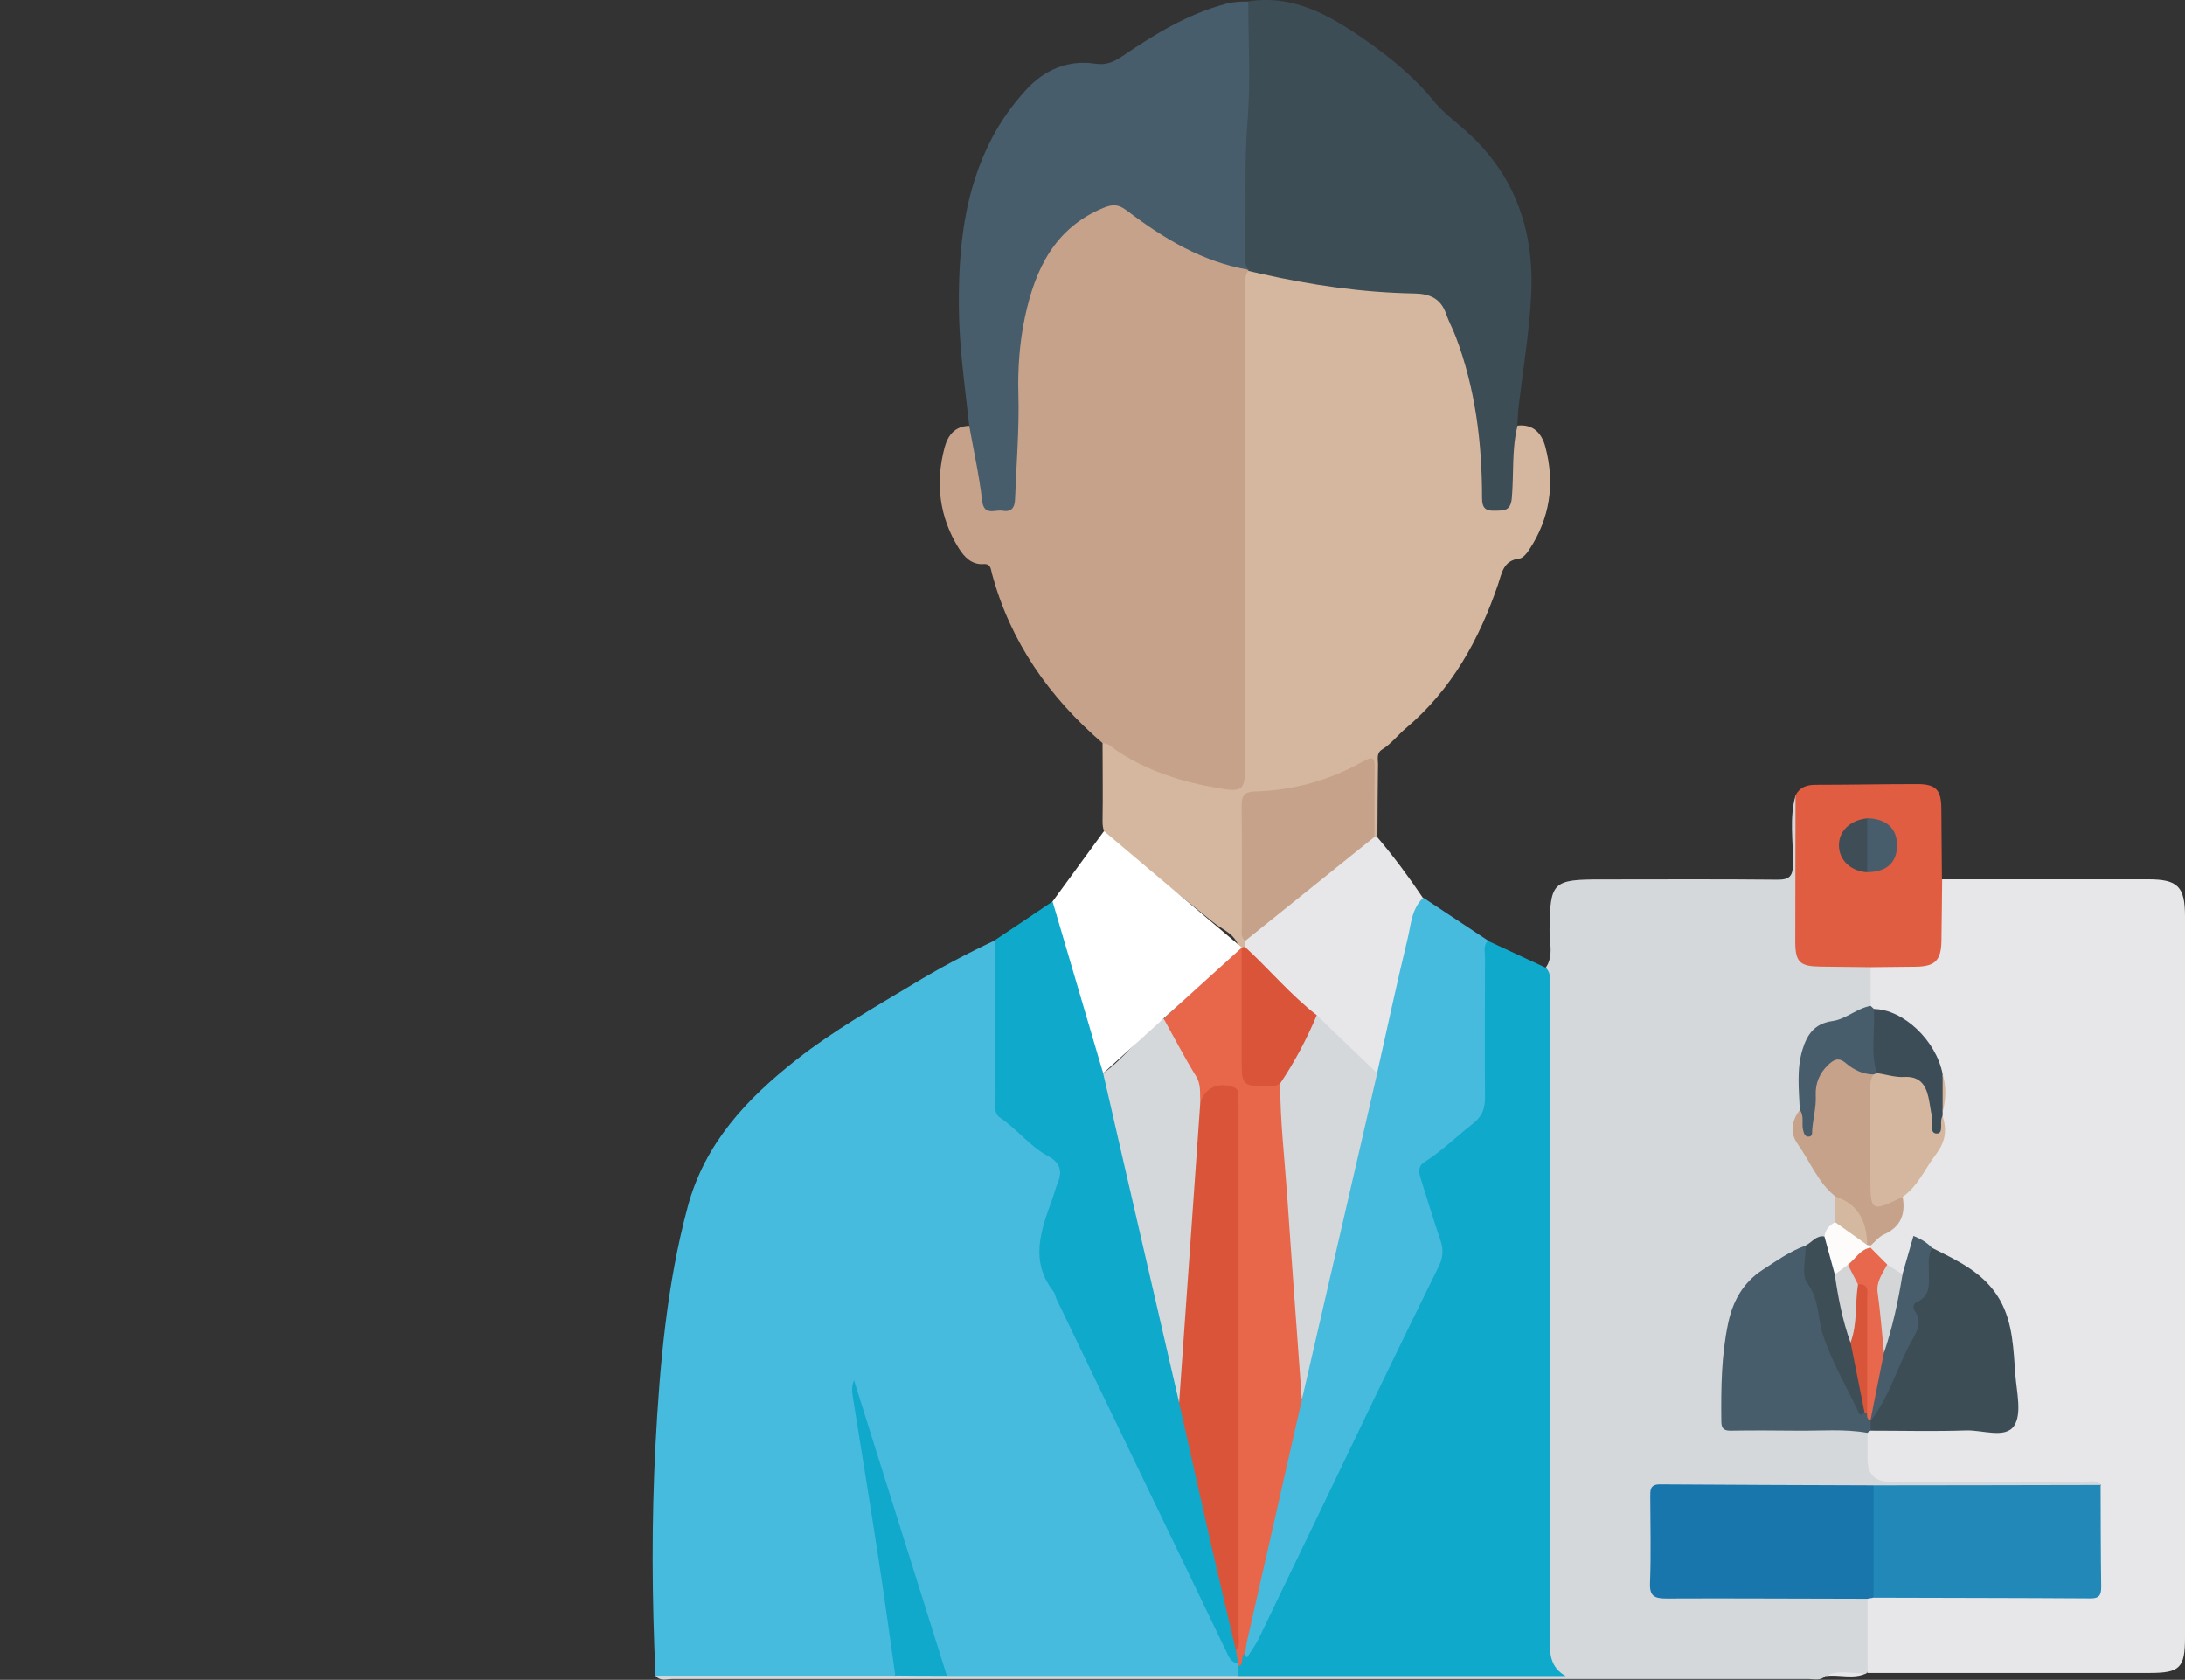 <?xml version="1.0" encoding="UTF-8"?>
<svg id="b" xmlns="http://www.w3.org/2000/svg" viewBox="0 0 183.55 141.1">
  <rect x="0" y="0" width="183.55" height="141.1" fill="#333333" stroke="none"/>
  <defs>
    <style>
      .cls-1 {
        fill: #c6a28b;
      }

      .cls-1, .cls-2, .cls-3, .cls-4, .cls-5, .cls-6, .cls-7, .cls-8, .cls-9, .cls-10, .cls-11, .cls-12, .cls-13, .cls-14, .cls-15, .cls-16, .cls-17, .cls-18, .cls-19, .cls-20, .cls-21, .cls-22, .cls-23, .cls-24, .cls-25, .cls-26, .cls-27 {
        stroke-width: 0px;
      }

      .cls-2 {
        fill: #e7684c;
      }

      .cls-3 {
        fill: #d4d8db;
      }

      .cls-4 {
        fill: #1876ac;
      }

      .cls-5 {
        fill: #3c4d56;
      }

      .cls-6 {
        fill: #d4d5d6;
      }

      .cls-7 {
        fill: #fdfcfb;
      }

      .cls-8 {
        fill: #3d4e57;
      }

      .cls-9 {
        fill: #2188b8;
      }

      .cls-10 {
        fill: #fff;
      }

      .cls-11 {
        fill: #475d6b;
      }

      .cls-12 {
        fill: #3f4d57;
      }

      .cls-13 {
        fill: #e7e6e8;
      }

      .cls-14 {
        fill: #3c4d57;
      }

      .cls-15 {
        fill: #10a9cc;
      }

      .cls-16 {
        fill: #c6a28a;
      }

      .cls-17 {
        fill: #0fa9cc;
      }

      .cls-18 {
        fill: #d4d5d7;
      }

      .cls-19 {
        fill: #e15d41;
      }

      .cls-20 {
        fill: #d95438;
      }

      .cls-21 {
        fill: #d5b8a0;
      }

      .cls-22 {
        fill: #d95439;
      }

      .cls-23 {
        fill: #d5b79f;
      }

      .cls-24 {
        fill: #d85539;
      }

      .cls-25 {
        fill: #485d6b;
      }

      .cls-26 {
        fill: #46bbde;
      }

      .cls-27 {
        fill: #e8664a;
      }
    </style>
  </defs>
  <g id="c">
    <path class="cls-26" d="m55.07,140.75c-.3-6.47-.34-12.94,0-19.41.36-6.72.94-13.43,2.7-19.97,1.44-5.35,4.94-9.06,9.17-12.39,3.08-2.42,6.43-4.31,9.75-6.31,2.24-1.36,4.54-2.58,6.91-3.69.55.51.38,1.18.38,1.79.02,3.72.03,7.43,0,11.15,0,.99.3,1.69,1.08,2.33,1.08.89,2.09,1.88,3.28,2.64.99.63,1.25,1.5.87,2.58-.52,1.5-.88,3.05-1.42,4.54-.32.87-.21,1.64.16,2.48,1.44,3.23,3.06,6.37,4.58,9.56,3.45,7.24,6.94,14.46,10.4,21.69.33.7.68,1.38,1.25,1.93.07.14.12.3.13.46-.02.34-.04.68-.47.78-7.99.02-15.98,0-23.96,0-.81-.11-.9-.82-1.09-1.4-1.97-5.84-3.65-11.77-5.57-17.63-.54-1.64-1.12-3.28-1.33-4.54.74,2.81,1.06,6.16,1.62,9.46.68,4.07,1.33,8.14,1.9,12.22.09.66.45,1.46-.49,1.88-6.13,0-12.26,0-18.39,0-.48,0-.99.15-1.45-.15h-.01Z"/>
    <path class="cls-3" d="m55.07,140.75h20.14c1.44-.6,2.88-.6,4.32.02,8.17,0,16.34,0,24.51,0,.49-.42,1.09-.42,1.68-.42,7.94,0,15.87,0,23.81,0,.59,0,1.18,0,1.53.28-.82-.38-1.19-1.24-1.27-2.27-.06-.72-.04-1.45-.04-2.17-.01-17.95.02-35.89-.02-53.84,0-.36-.03-.73.12-1.07.69-.99.3-2.1.32-3.15.05-4.05.24-4.26,4.32-4.26,4.94,0,9.88-.03,14.82.02,1.02.01,1.3-.3,1.31-1.31.03-1.92-.33-3.87.22-5.77.57.54.44,1.25.45,1.91.02,3.29,0,6.59.02,9.88.01,1.89.31,2.13,2.23,2.2,1.2.04,2.44-.26,3.6.3.66,1,.39,2.09.31,3.17-.7,1.24-2.09,1.44-3.22,1.75-1.77.49-2.37,1.64-2.62,3.21-.2,1.26,0,2.53-.14,3.79-1.36,2.64.91,4.17,1.91,6.07.28.53.89.88,1.05,1.52.11.64.12,1.28-.04,1.91-.21.53-.61.94-.97,1.37-.57.41-1.18.76-1.78,1.13-1.2.64-2.38,1.29-3.49,2.09-1.36.98-2.18,2.28-2.53,3.88-.53,2.48-.68,5-.63,7.54.02,1,.57,1.17,1.4,1.2,2.98.1,5.96-.03,8.95,0,.7,0,1.5-.09,1.83.81.16.58.12,1.17.13,1.75.04,1.58.15,1.71,1.7,1.73,2.67.02,5.33,0,8,0s5.24-.03,7.86.02c.59.01,1.4-.24,1.59.74-.41.35-.91.36-1.41.36-5.86,0-11.71.06-17.57-.02-5.43.06-10.86,0-16.3.03-2.1,0-2.11.02-2.11,2.12,0,1.63-.01,3.26,0,4.89.02,1.5.14,1.64,1.63,1.65,4.71.02,9.42,0,14.12,0,.72,0,1.46-.1,2.1.36.56,2.11.68,4.23-.05,6.33h0c-1.15.37-2.37-.13-3.52.28-.41.42-.94.25-1.42.25H56.46c-.47,0-1.01.21-1.39-.28v-.02Z"/>
    <path class="cls-13" d="m157.14,84.51v-3.27c.85-.75,1.88-.41,2.84-.43,2.39-.06,2.66-.36,2.76-2.75.06-1.4-.44-2.88.41-4.2h17.29c2.51,0,3.11.6,3.11,3.13v60.53c0,2.58-.42,3-2.99,3h-23.68v-6.22c.16-.24.41-.33.67-.39,4.52-.2,9.04-.04,13.55-.09,1.18,0,2.35-.03,3.53,0,1.05.03,1.44-.44,1.42-1.46-.03-1.94-.02-3.88,0-5.83,0-.63-.04-1.28.42-1.8-.39-.46-.93-.27-1.4-.27-5.44-.01-10.88,0-16.32,0-1.25,0-1.87-.64-1.87-1.93v-2.18c.1-.22.24-.39.47-.48,2.98-.33,5.97-.09,8.96-.14,2.98-.04,2.67.15,2.71-2.74.02-1.55-.24-3.07-.41-4.59-.28-2.56-1.58-4.48-3.78-5.81-.78-.47-1.55-.93-2.35-1.36-.15-.09-.3-.2-.45-.3-1.07-.71-1.11-.69-1.45.6-.14.55-.08,1.19-.64,1.57-.69.17-1.1-.3-1.55-.67-.46-.54-1.08-.94-1.39-1.61-.02-.13-.02-.26.02-.39.17-.38.49-.67.83-.84,1.32-.64,1.82-1.71,1.79-3.11.96-1.13,1.85-2.3,2.65-3.57.68-1.07.85-2.04.65-3.19-.01-.14,0-.27,0-.4.12-1,.17-2-.04-2.99-.75-2.84-2.61-4.57-5.38-5.39-.19-.09-.31-.24-.39-.43h0Z"/>
    <path class="cls-23" d="m104.06,79.54c-.31-1.13-1.41-1.46-2.18-2.1-2.79-2.29-5.64-4.5-8.47-6.73-.59-.46-.8-1.01-.79-1.76.04-2.17,0-4.35,0-6.53.72-.35,1.21.17,1.73.49,2.28,1.37,4.74,2.26,7.36,2.73,2.24.4,2.46.23,2.46-2.01,0-12.83,0-25.66,0-38.49,0-.84-.19-1.75.53-2.44.52-.33,1.05-.15,1.58-.03,4.08.89,8.2,1.52,12.39,1.55,1.97.01,2.93,1.19,3.57,2.81,1.17,3.01,2,6.1,2.34,9.33.16,1.58.32,3.15.28,4.74-.01.59-.02,1.26.84,1.27.78.02.76-.61.86-1.14.23-1.21.22-2.43.24-3.66.01-.67-.01-1.38.67-1.82,1.35-.15,2.05.66,2.35,1.79.82,3.08.39,6.01-1.39,8.68-.19.29-.5.66-.8.7-1.35.16-1.46,1.2-1.79,2.18-1.59,4.64-3.9,8.83-7.73,12.06-.68.57-1.23,1.31-2,1.79-.5.31-.35.79-.35,1.23-.03,2.04-.04,4.08-.05,6.12-.16.08-.29.05-.39-.1-.47-1.51-.16-3.05-.22-4.58-.06-1.38-.06-1.42-1.24-.86-2.48,1.19-5.09,1.89-7.82,2.11-.99.08-1.35.49-1.34,1.43.04,3.48-.06,6.96.06,10.44.05.22.05.44,0,.66-.06.15-.16.24-.31.28-.15.01-.28-.04-.39-.15h0Z"/>
    <path class="cls-16" d="m104.85,22.75c-.35.53-.26,1.13-.26,1.72v39.79c0,2.1-.16,2.3-2.22,1.95-3.04-.52-5.96-1.43-8.57-3.17-.36-.24-.67-.63-1.18-.62-4.48-3.86-7.75-8.5-9.3-14.27-.09-.34-.08-.82-.71-.77-.99.07-1.62-.61-2.07-1.33-1.64-2.63-1.98-5.49-1.19-8.46.27-1.02.87-1.8,2.07-1.82.8.71.68,1.74.88,2.64.23,1.01.36,2.05.53,3.08.12.72.5,1.01,1.22.95.74-.07.79-.58.84-1.16.25-2.75.27-5.51.28-8.27.02-3.87.4-7.65,2.24-11.21,1.26-2.44,3.24-3.82,5.63-4.84.5-.21.98-.16,1.41.19,2.97,2.39,6.36,3.98,9.94,5.2.13.04.24.13.34.22.04.06.08.12.12.19h0Z"/>
    <path class="cls-17" d="m129.84,81.27c.54.52.33,1.19.34,1.8,0,18.2.01,36.4,0,54.61,0,1.21.04,2.37,1.35,3.1h-27.49v-.82c.26-.34-.19-.96.44-1.16.88-.6,1.1-1.62,1.51-2.49,4.08-8.58,8.17-17.16,12.46-25.64.72-1.42,1.26-2.91,2.01-4.31.41-.77.37-1.56.1-2.37-.51-1.55-.89-3.14-1.46-4.66-.35-.94-.15-1.65.69-2.23,1.27-.87,2.41-1.91,3.58-2.91.73-.62,1.02-1.3,1.01-2.23-.03-3.8-.03-7.6.01-11.4,0-.53-.33-1.32.61-1.53l4.84,2.25h0Z"/>
    <path class="cls-5" d="m127.48,35.76c-.5,2-.3,4.05-.48,6.08-.1,1.09-.64,1.04-1.41,1.06-.83.03-1.09-.25-1.09-1.08,0-4.64-.56-9.2-2.22-13.57-.24-.63-.57-1.23-.79-1.86-.44-1.31-1.37-1.72-2.69-1.74-4.36-.08-8.65-.7-12.9-1.66-.35-.08-.7-.16-1.05-.24l.02-.09c-.87-.46-.68-1.3-.71-2.04-.21-5.2.3-10.39.26-15.58V1.79c0-.59,0-1.18.42-1.67,3.73-.6,6.75,1.11,9.63,3.09,2.19,1.51,4.27,3.18,5.97,5.27.65.8,1.48,1.47,2.27,2.14,4.47,3.76,6.23,8.6,5.91,14.34-.17,3.04-.67,6.03-1.03,9.04-.07.58-.09,1.17-.13,1.76h.02Z"/>
    <path class="cls-11" d="m104.86.11c0,3.34.21,6.71-.06,10.03-.3,3.66-.09,7.31-.21,10.95-.02.54-.08,1.09.28,1.57-3.88-.67-7.14-2.64-10.19-4.96-.76-.58-1.23-.55-2.01-.23-4.1,1.7-5.72,5.18-6.57,9.16-.45,2.12-.61,4.3-.55,6.47.08,2.95-.17,5.88-.28,8.82-.03.78-.34,1.11-1.07.98-.64-.11-1.55.49-1.7-.87-.24-2.1-.71-4.17-1.08-6.26-.36-3.32-.85-6.62-.87-9.97-.04-4.96.45-9.8,2.82-14.28.76-1.44,1.72-2.76,2.8-3.95,1.52-1.68,3.53-2.57,5.83-2.22.96.14,1.57-.15,2.3-.64,2.7-1.83,5.48-3.54,8.69-4.39.63-.17,1.24-.2,1.87-.19v-.02Z"/>
    <path class="cls-17" d="m103.99,139.7c-.62-.04-.77-.57-.99-1.01l-14.25-29.58c-.1-.2-.12-.46-.25-.63-2.02-2.56-1.05-5.15-.11-7.74.16-.42.25-.87.43-1.28.45-1.04.28-1.79-.79-2.36-1.52-.81-2.57-2.24-3.99-3.2-.57-.38-.41-.96-.41-1.49-.02-4.48-.03-8.97-.04-13.45,1.61-1.08,3.23-2.15,4.83-3.24.87-.6.9.16,1.01.63.71,2.88,1.39,5.77,2.07,8.66.4,1.71.77,3.42,1.16,5.14.62.38.66,1.05.79,1.66,1.66,7.29,3.28,14.59,5,21.86.33,1.41.5,2.85.95,4.24,1.57,6.84,3.2,13.67,4.69,20.53-.1.42.27.87-.11,1.27h.01Z"/>
    <path class="cls-26" d="m125.01,79.02c-.44.4-.26.93-.26,1.41-.01,3.9-.03,7.79,0,11.69,0,.97-.2,1.63-1.04,2.28-1.34,1.04-2.56,2.26-4.01,3.18-.61.39-.53.84-.36,1.39.55,1.72,1.06,3.45,1.65,5.16.27.78.25,1.48-.12,2.22-1.76,3.57-3.5,7.14-5.23,10.72-3.3,6.84-6.58,13.7-9.89,20.54-.27.56-.65,1.07-.98,1.59,0,0-.1-.02-.11-.05-.03-.08-.04-.17-.06-.26-.49-.53-.23-1.11-.11-1.67,1.47-6.52,2.99-13.03,4.45-19.55,1.28-5.46,2.5-10.93,3.76-16.39.87-3.74,1.6-7.52,2.64-11.23.87-4.19,1.82-8.37,2.88-12.52.2-.8.18-1.87,1.34-2.13,1.82,1.2,3.64,2.41,5.45,3.61h0Z"/>
    <path class="cls-27" d="m109.36,117.58c-1.54,6.75-3.07,13.5-4.6,20.25-.08.35-.11.71-.16,1.06-.46.21-.02.89-.55,1.06.02-.09,0-.17-.05-.25-.06-.37-.12-.74-.17-1.11-.45-14.85-.08-29.7-.2-44.54,0-.18.02-.36,0-.54-.07-.6.22-1.36-.55-1.67-.78-.31-1.41.04-1.87.7-.41.29-.61.01-.65-.32-.23-1.97-1.59-3.42-2.35-5.14-.22-.49-.59-.93-.44-1.52,2.1-2.01,4.21-4.01,6.31-6.02.09.02.19.04.28.06.47.53.38,1.18.39,1.8,0,2.43,0,4.86,0,7.29,0,1.94.13,2.06,2.04,2.14.31.01.63-.02.91.19.56,1.79.44,3.66.58,5.49.35,4.59.66,9.19,1.01,13.78.18,2.42.44,4.85.1,7.29h-.03Z"/>
    <path class="cls-19" d="m163.15,73.85c-.02,1.71-.03,3.43-.06,5.14-.02,1.68-.52,2.19-2.17,2.21-1.26.02-2.53.03-3.79.04-1.4-.02-2.8-.04-4.21-.05-1.71-.02-2.1-.37-2.11-2.04,0-4.12.01-8.23.02-12.35.36-.68.95-.88,1.69-.88,2.85,0,5.69-.06,8.54-.06,1.55,0,2.01.48,2.02,2.03.02,1.99.04,3.97.05,5.96h.02Z"/>
    <path class="cls-13" d="m119.55,75.41c-.98.94-1.02,2.27-1.31,3.46-.91,3.74-1.71,7.52-2.56,11.28-.66.11-.94-.43-1.32-.78-1.35-1.25-2.54-2.68-3.99-3.83-2.05-1.88-4.26-3.6-5.79-5.98,0-.17,0-.34,0-.51.41-1.12,1.52-1.49,2.34-2.16,2.4-1.98,4.68-4.11,7.24-5.9.4-.28.74-.68,1.3-.67h.24c1.38,1.63,2.65,3.34,3.84,5.11v-.02Z"/>
    <path class="cls-3" d="m97.75,85.55c.9,1.62,1.75,3.27,2.72,4.84.46.74.3,1.48.37,2.23.45.55.39,1.2.33,1.82-.54,5.5-.8,11.01-1.25,16.52-.14,1.76-.32,3.52-.36,5.28,0,.57.08,1.2-.5,1.61-1.61-6.96-3.21-13.91-4.82-20.87-.52-2.28-1.05-4.55-1.57-6.83,1.88-1.32,3.15-3.33,5.08-4.6Z"/>
    <path class="cls-13" d="m153.34,140.79c1.13-.63,2.35-.12,3.52-.28-1.13.6-2.36.1-3.52.28Z"/>
    <path class="cls-15" d="m79.53,140.76c-1.44,0-2.88,0-4.32-.02-.48-3.38-.94-6.76-1.46-10.13-.67-4.39-1.39-8.77-2.09-13.16-.08-.48-.15-.95.08-1.52,2.6,8.27,5.2,16.55,7.8,24.82h-.01Z"/>
    <path class="cls-9" d="m176.46,124.73c.01,2.85.01,5.7.05,8.56,0,.66-.14.98-.89.97-6.07-.04-12.14-.04-18.21-.06-.36-.35-.4-.8-.41-1.26-.03-2.31-.03-4.62,0-6.92,0-.45.05-.91.4-1.26,6.35,0,12.71-.02,19.06-.03h0Z"/>
    <path class="cls-4" d="m157.39,124.76v9.44c-.18.03-.35.06-.53.09-5.62,0-11.24-.05-16.87-.02-1.02,0-1.43-.2-1.38-1.32.09-2.4.03-4.8.02-7.2,0-.57-.04-1.07.8-1.07,5.98.04,11.97.06,17.95.08h0Z"/>
    <path class="cls-11" d="m157.14,120.16c-.09.06-.19.13-.28.19-1.93-.34-3.88-.16-5.82-.18-1.9-.02-3.8-.03-5.69,0-.62,0-.75-.27-.75-.82-.03-2.77,0-5.53.58-8.24.39-1.82,1.24-3.37,2.86-4.43,1.17-.76,2.31-1.58,3.65-2.06.46.49.3,1.1.33,1.68.02.41-.15.97.08,1.19,1.58,1.52.82,3.73,1.69,5.44.9,1.77,1.54,3.67,2.59,5.36.05.08.12.13.2.18.11.06.21.13.32.2.14.13.24.28.33.45.06.11.09.23.12.35.05.26-.04.49-.21.69Z"/>
    <path class="cls-1" d="m159.83,100.53c.26,1.44-.14,2.52-1.57,3.16-.43.19-.75.62-1.12.93-.15.07-.27.05-.38-.07-.44-1.5-1.46-3.11-2.58-4.05-1.47-1.17-2.12-2.94-3.17-4.41-.65-.9-.53-1.95.19-2.86.8.12.36.89.68,1.28.26-.79.28-1.6.29-2.41,0-.73.15-1.43.54-2.07.87-1.39,1.57-1.59,2.95-.73.61.38,1.42.35,1.87,1.01v8.63c0,1.17.59,1.68,1.78,1.52.18-.02.36,0,.53.07h-.01Z"/>
    <path class="cls-25" d="m157.4,90.25c-.9-.01-1.69-.39-2.34-.95-.63-.54-1.02-.29-1.49.15-.74.7-1.08,1.57-1.04,2.55.05,1.01-.23,1.96-.3,2.95-.01.21.04.51-.28.52-.34.02-.41-.27-.48-.54-.14-.56.11-1.19-.28-1.71-.07-1.69-.28-3.4.23-5.07.39-1.26,1-2.18,2.53-2.39,1.11-.15,2.03-1.07,3.19-1.27.09.08.18.16.26.24.64.84.37,1.81.39,2.73.02.85.12,1.7,0,2.55-.07.18-.2.25-.38.22v.02Z"/>
    <path class="cls-8" d="m156.63,118.65c-.43.44-.5-.03-.62-.27-.99-2.07-2.16-4.08-2.87-6.24-.47-1.42-.29-2.97-1.32-4.36-.52-.71-.12-2.09-.13-3.17.52-.25.87-.87,1.58-.75.92.87.75,2.14,1.19,3.18.38,1.92.75,3.85,1.31,5.74.37,1.44.66,2.89.98,4.33.12.53.29,1.05-.12,1.53h0Z"/>
    <path class="cls-7" d="m154.13,107.04c-.29-1.06-.58-2.12-.87-3.18.07-.57.41-.94.9-1.2,1.28.1,2.01.98,2.7,1.92.09.01.18.02.27.03-.01.06-.01.13-.01.19-.41.72-1.12,1.12-1.74,1.61-.41.23-.64.81-1.25.62h0Z"/>
    <path class="cls-21" d="m156.86,104.58c-.9-.64-1.8-1.28-2.7-1.92v-2.16c1.79.57,2.68,1.93,2.69,4.08h0Z"/>
    <path class="cls-5" d="m157.14,120.16c0-.28,0-.57.01-.85.69-2.05,1.82-3.9,2.66-5.87.47-1.1,1.27-2.11.71-3.43-.09-.2-.04-.5.13-.63,1.16-.86,1.02-2.11,1.04-3.32,0-.49.05-1.01.62-1.24,2.18,1.09,4.41,2.11,5.69,4.37,1.11,1.96,1.13,4.16,1.3,6.31.11,1.44.56,3.24-.1,4.25-.73,1.12-2.66.35-4.05.4-2.67.09-5.34.02-8.01.02h0Z"/>
    <path class="cls-23" d="m157.4,90.25c.09-.04.18-.08.27-.12,1.11-.34,2.21-.06,3.28.12.73.13,1.01.84,1.25,1.47.31.8.47,1.63.47,2.51-.1.12.3.07.13,0-.01,0,.02-.04.05-.12.07-.17.16-.32.33-.4.38,1.2.28,2.17-.59,3.3-.9,1.19-1.48,2.63-2.77,3.53-2.63,1.28-2.7,1.24-2.7-1.64v-7.21c0-.5-.05-1,.27-1.44h0Z"/>
    <path class="cls-14" d="m163.18,93.7s-.02.09-.04.13c-.22.46.16,1.38-.44,1.38-.65,0-.29-.87-.39-1.35-.13-.57-.19-1.16-.32-1.73-.25-1.07-.77-1.75-2.05-1.67-.75.04-1.51-.21-2.27-.33-.58-1.77-.12-3.59-.27-5.38,2.47.02,5.25,2.64,5.79,5.47.09,1.06.1,2.12,0,3.19v.29h-.01Z"/>
    <path class="cls-25" d="m162.32,104.81c-.38.62-.29,1.31-.29,1.99,0,.99.2,2.03-1.01,2.56-.35.15-.34.52-.14.82.56.82.22,1.54-.2,2.28-1.28,2.23-1.91,4.8-3.53,6.86l-.03-.02c-.43-1.29.2-2.48.39-3.7.1-.67.26-1.33.43-1.99.47-1.69.88-3.39,1.27-5.1.12-.52.15-1.08.6-1.46.31-1.07.61-2.14.93-3.24.61.25,1.14.55,1.57,1.02v-.02Z"/>
    <path class="cls-2" d="m158.26,113.62c-.38,1.89-.75,3.78-1.13,5.67-.32-.07-.28-.33-.29-.56-.56-2.94-.37-5.92-.4-8.89,0-.56.22-1.19-.3-1.66-.46-.58-1.01-1.12-.9-1.96.63-.47,1.01-1.28,1.89-1.42.47.47.94.94,1.41,1.42-.73,2.44.14,4.94-.27,7.39h-.01Z"/>
    <path class="cls-6" d="m158.26,113.62c-.17-1.68-.3-3.38-.53-5.05-.13-.95.42-1.6.8-2.34.43.27.86.54,1.29.81-.36,2.23-.83,4.44-1.56,6.59h0Z"/>
    <path class="cls-23" d="m163.19,93.41v-3.19c.32,1.06.28,2.13,0,3.19Z"/>
    <path class="cls-16" d="m115.47,70.29c-3.62,2.91-7.25,5.83-10.87,8.74-.39-.31-.28-.74-.28-1.13,0-3.4.02-6.8-.02-10.2,0-.84.18-1.19,1.12-1.22,3.21-.09,6.25-.93,9.04-2.5.97-.55,1.03-.26,1.02.6-.03,1.9-.02,3.81-.02,5.71h0Z"/>
    <path class="cls-22" d="m104.59,79.54c2.04,1.88,3.82,4.02,6.02,5.73.12.2.19.44.08.65-.8,1.62-1.55,3.26-2.57,4.76-.13.19-.34.3-.58.31-.44.3-.94.28-1.44.27-1.57-.04-1.79-.24-1.79-1.79,0-3.29,0-6.59,0-9.88.08-.03.16-.05.25-.06h.02Z"/>
    <path class="cls-20" d="m99.05,117.85c.59-8.41,1.19-16.82,1.78-25.23.4-1.23,1.46-1.74,2.72-1.33.3.1.46.26.47.57.02.32.02.63.02.95v44.37c0,.48.17,1-.22,1.43-.69-2.93-1.39-5.85-2.06-8.78-.91-3.99-1.8-7.98-2.7-11.97h0Z"/>
    <path class="cls-3" d="m107.55,90.99c1.21-1.8,2.22-3.71,3.06-5.71,1.69,1.62,3.39,3.25,5.08,4.87-2.11,9.14-4.22,18.29-6.33,27.43-.41-5.71-.84-11.42-1.23-17.14-.22-3.15-.59-6.29-.59-9.45h.01Z"/>
    <path class="cls-25" d="m156.86,68.73c1.63.04,2.53.88,2.5,2.34-.03,1.41-.91,2.18-2.5,2.19-.65-1.51-.65-3.02,0-4.54h0Z"/>
    <path class="cls-12" d="m156.86,68.73v4.54c-1.37-.09-2.33-.98-2.38-2.19-.05-1.24.93-2.21,2.38-2.34h0Z"/>
    <path class="cls-24" d="m156.08,107.87c.99-.06.77.68.77,1.22v9.64c-.08-.02-.15-.04-.22-.08-.39-1.96-.78-3.91-1.17-5.87-.02-1.24-.09-2.48.18-3.7.09-.43.04-.9.45-1.21h0Z"/>
    <path class="cls-18" d="m156.08,107.87c-.26,1.63-.03,3.32-.63,4.91-.67-1.86-1.04-3.79-1.32-5.73.37-.27.74-.55,1.1-.82.28.55.56,1.09.84,1.64h.01Z"/>
  </g>
  <polygon class="cls-10" points="104.32 79.59 92.67 90.15 88.42 75.72 92.74 69.81 104.32 79.59"/>
</svg>